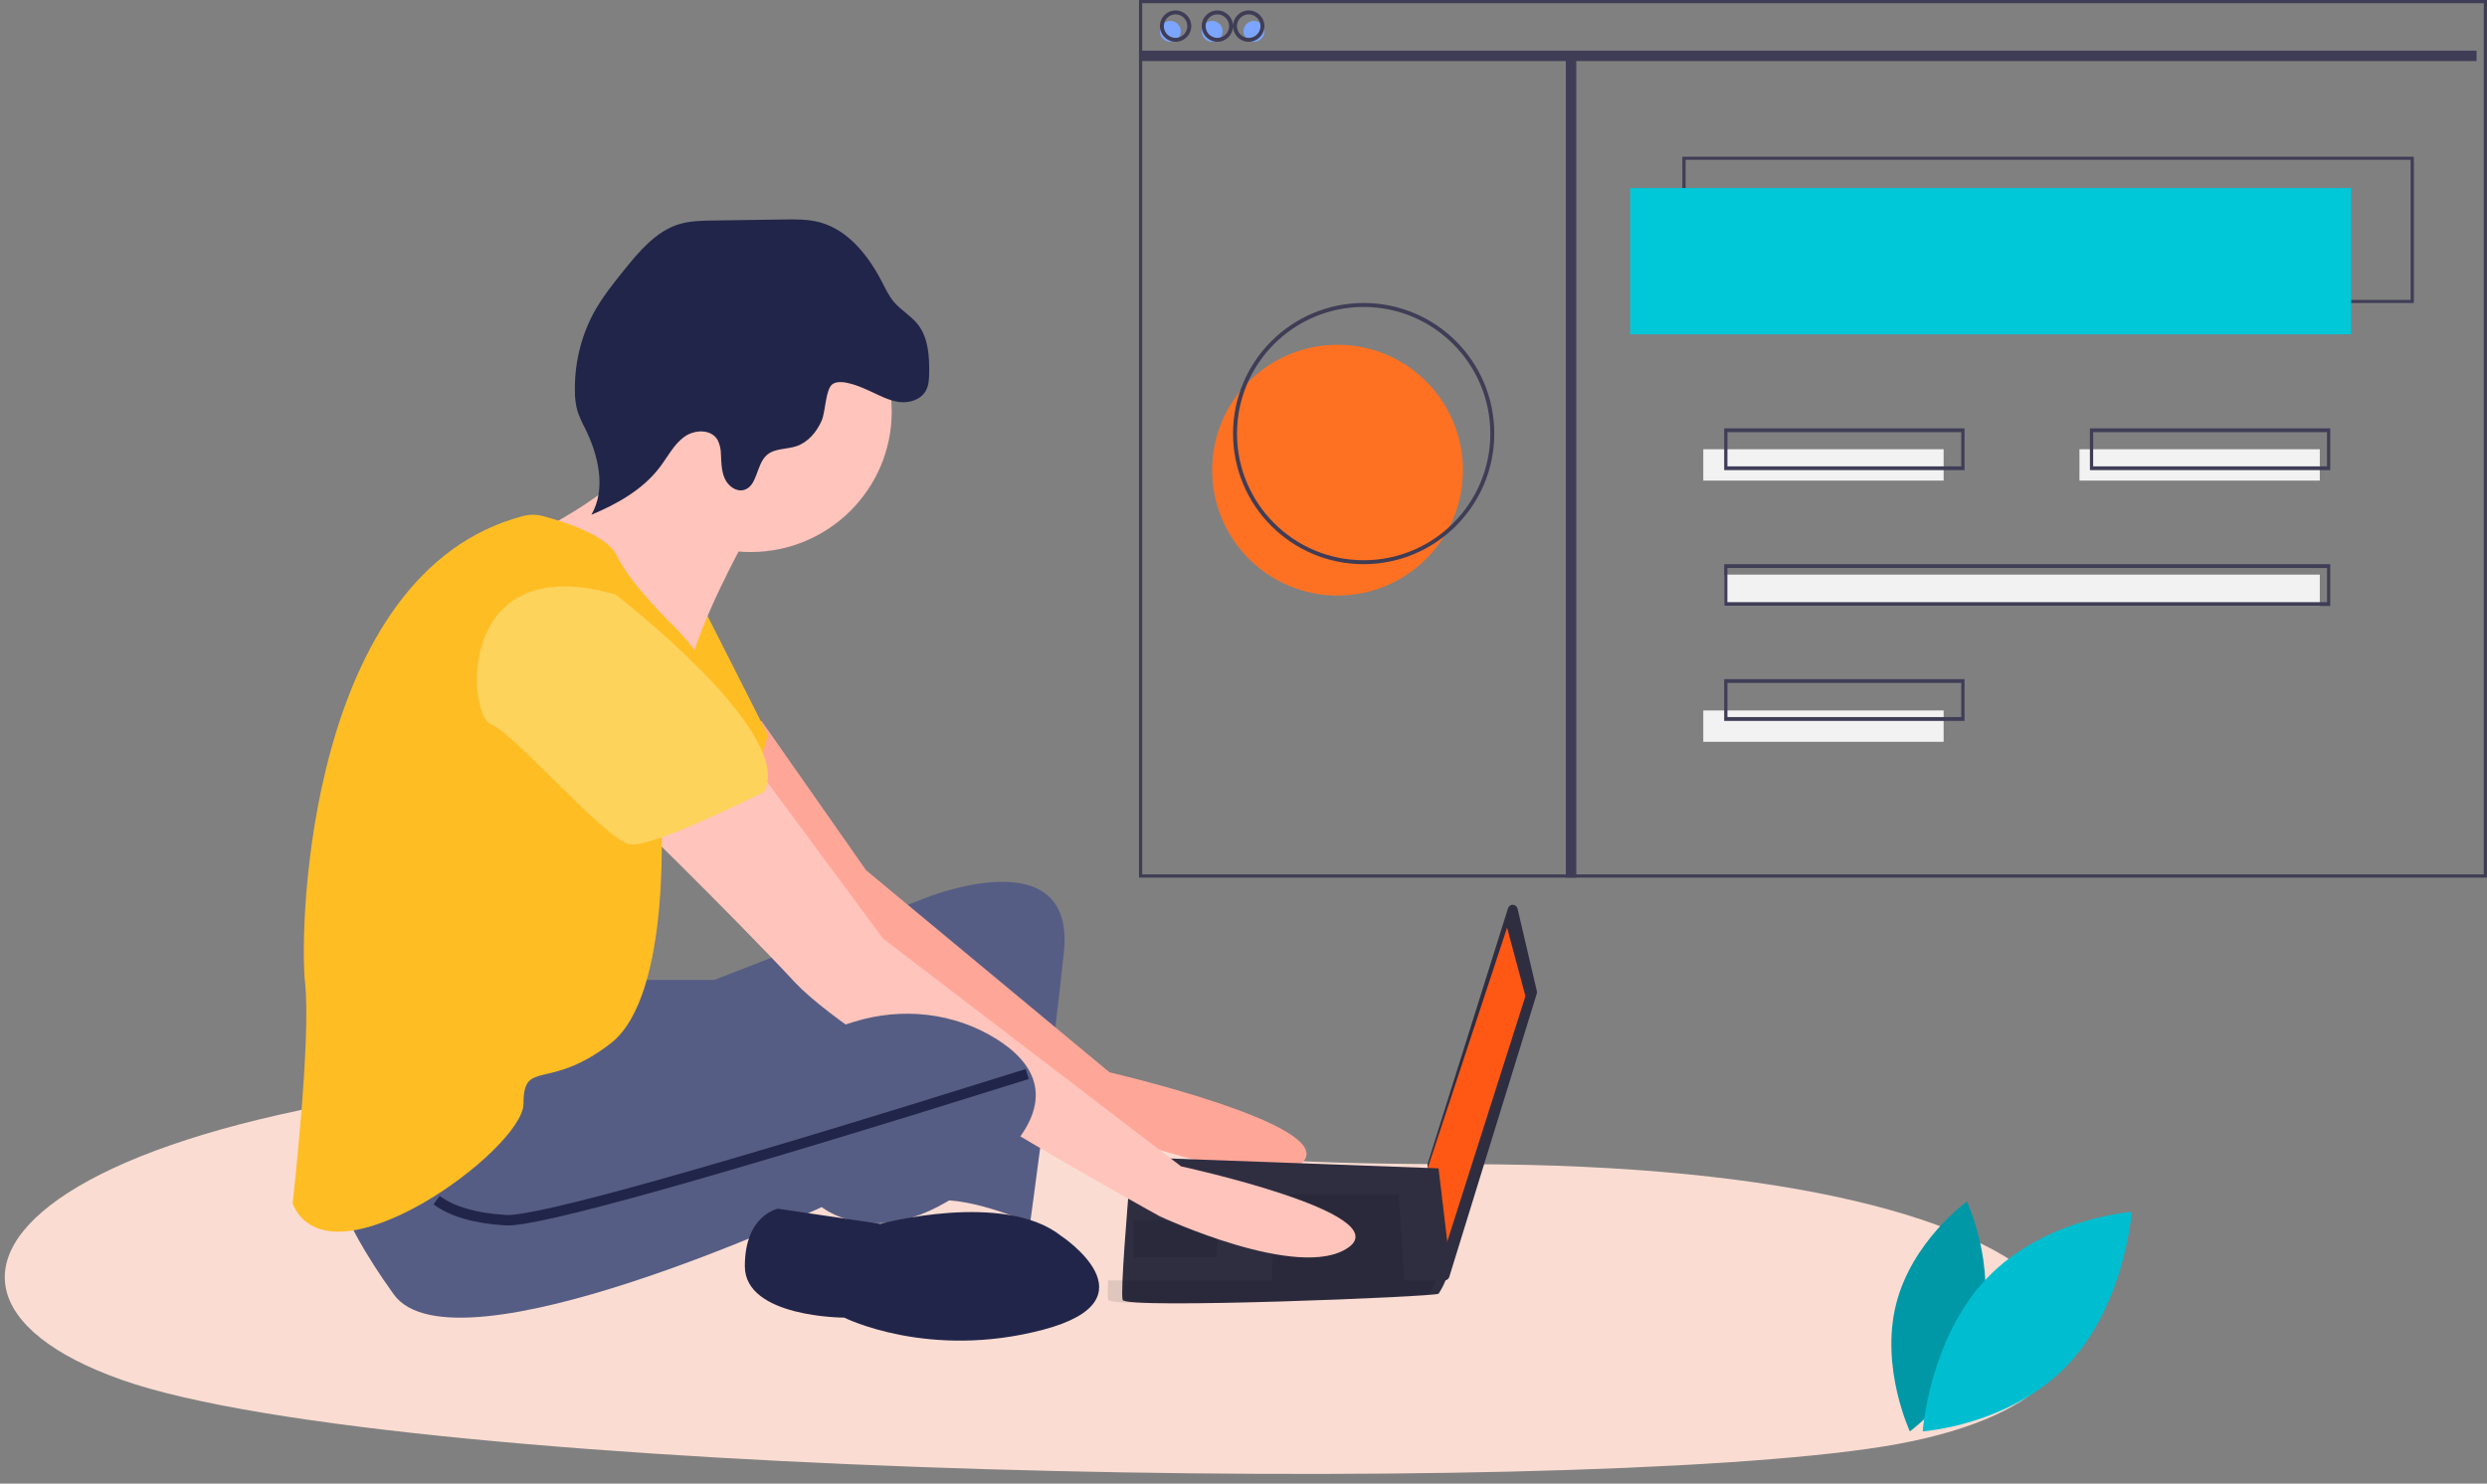 <svg xmlns="http://www.w3.org/2000/svg" xmlns:xlink="http://www.w3.org/1999/xlink" width="238" height="142" viewBox="0 0 238 142">
    <rect x="0" y="0" width="238" height="142" fill="#808080" stroke="none"/>
    <defs>
        <path id="7iphcqscaa" d="M22.075.116c.604-.156 1.24-.155 1.844.005 1.917.499 6.214 1.82 7.135 3.83 1.195 2.608 5.375 6.662 5.375 6.662s5.674 5.503 4.48 9.269c-1.195 3.765-5.674 8.11-5.674 8.11s1.194 17.956-4.778 22.59c-5.972 4.634-8.36 1.448-8.36 5.793 0 4.344-18.514 17.957-22.097 9.558 0 0 1.792-15.64 1.194-21.143-.588-5.424.273-39.262 20.88-44.674z"/>
    </defs>
    <g fill="none" fill-rule="evenodd">
        <g>
            <g>
                <g>
                    <g>
                        <g fill-rule="nonzero" transform="translate(-955 -1090) translate(40 956) translate(900 114) translate(15 20) translate(109)">
                            <circle cx="19" cy="45" r="12" fill="#FF7122"/>
                            <path fill="#3F3D56" d="M122 29H52V15h70v14zm-69.692-.295h69.384v-13.41H52.308v13.41z"/>
                            <path fill="#00C8D8" d="M47 18H116V32H47z"/>
                            <circle cx="3" cy="3" r="1" fill="#7CA5FF"/>
                            <circle cx="7" cy="3" r="1" fill="#7CA5FF"/>
                            <circle cx="11" cy="3" r="1" fill="#7CA5FF"/>
                            <path fill="#3F3D56" d="M129 84H0V0h129v84zM.306 83.693h128.388V.307H.306v83.386z"/>
                            <path fill="#3F3D56" d="M0 4.847H128V5.847H0zM3.5 4C2.672 4 2 3.328 2 2.5S2.672 1 3.5 1 5 1.672 5 2.5c-.001.828-.672 1.499-1.5 1.5zm0-2.625c-.621 0-1.125.504-1.125 1.125S2.879 3.625 3.5 3.625 4.625 3.121 4.625 2.5 4.121 1.376 3.5 1.375zM7.5 4C6.672 4 6 3.328 6 2.5S6.672 1 7.5 1 9 1.672 9 2.5c-.001.828-.672 1.499-1.5 1.5zm0-2.625c-.621 0-1.125.504-1.125 1.125S6.879 3.625 7.5 3.625 8.625 3.121 8.625 2.5 8.121 1.376 7.5 1.375zM10.5 4C9.672 4 9 3.328 9 2.5S9.672 1 10.5 1s1.5.672 1.5 1.5c-.001.828-.672 1.499-1.5 1.5zm0-2.625c-.455 0-.865.274-1.04.694-.173.42-.077.905.245 1.226.321.322.805.418 1.226.244.42-.174.694-.584.694-1.039 0-.621-.504-1.124-1.125-1.125z"/>
                            <path fill="#3F3D56" d="M40.847 5H41.847V84H40.847z"/>
                            <path fill="#F2F2F2" d="M54 43H77V46H54zM90 43H113V46H90z"/>
                            <path fill="#3F3D56" d="M79 45H56v-4h23v4zm-22.691-.364H78.69v-3.272H56.31v3.272z"/>
                            <path fill="#F2F2F2" d="M54 68H77V71H54z"/>
                            <path fill="#3F3D56" d="M79 69H56v-4h23v4zm-22.691-.364H78.69v-3.272H56.31v3.272z"/>
                            <path fill="#F2F2F2" d="M56 55H113V58H56z"/>
                            <path fill="#3F3D56" d="M114 58H56v-4h58v4zm-57.695-.364h57.39v-3.272h-57.39v3.272zM114 45H91v-4h23v4zm-22.691-.364h22.382v-3.272H91.31v3.272zM21.5 54C14.596 54 9 48.404 9 41.5S14.596 29 21.5 29 34 34.596 34 41.5c-.008 6.9-5.6 12.492-12.5 12.5zm0-24.621c-6.694 0-12.121 5.427-12.121 12.121 0 6.694 5.427 12.121 12.121 12.121 6.694 0 12.121-5.427 12.121-12.121-.007-6.691-5.43-12.114-12.121-12.121z"/>
                        </g>
                        <g>
                            <g fill="#FADCD2">
                                <path d="M17.77 36.45C-13.033 31.508-5.545 9.43 57.689 9.43c63.233 0-9.658-9.353 62.81-9.353 72.469 0 92.288 20.633 65.863 29.989-26.425 9.356-137.786 11.323-168.59 6.383z" transform="translate(-955 -1090) translate(40 956) translate(900 114) translate(15 20) matrix(-1 0 0 1 204 21) translate(6 81)"/>
                            </g>
                            <g transform="translate(-955 -1090) translate(40 956) translate(900 114) translate(15 20) matrix(-1 0 0 1 204 21) matrix(-1 0 0 1 176 0)">
                                <path fill="#565D84" fill-rule="nonzero" d="M32.145 72.787h8.215l20.245-7.856s14.377-5.819 13.204 5.237c-1.174 11.056-3.228 25.894-3.228 25.894s-6.455-2.91-9.976-2.037c-3.52.873-1.173-17.747-1.173-17.747S30.678 89.952 28.037 88.207c-2.64-1.746-3.228-13.966-3.228-13.966l7.336-1.454z"/>
                                <path fill="#FE9D8E" fill-rule="nonzero" d="M44.895 48.031l9.991 14.267 23.293 19.34s21.524 4.983 18.576 8.5C93.806 93.653 75.82 86.62 75.82 86.62S48.99 67.28 48.104 65.815C47.22 64.349 37.49 50.576 37.49 50.576l7.405-2.545z"/>
                                <path fill="#FFF" fill-rule="nonzero" d="M44.895 48.031l9.991 14.267 23.293 19.34s21.524 4.983 18.576 8.5C93.806 93.653 75.82 86.62 75.82 86.62S48.99 67.28 48.104 65.815C47.22 64.349 37.49 50.576 37.49 50.576l7.405-2.545z" opacity=".1"/>
                                <path fill="#FFBD24" fill-rule="nonzero" d="M38.978 36.504l6.506 12.854s-1.479 6.278-3.844 6.876c-2.366.598-12.42-7.772-12.42-7.772l9.758-11.958z"/>
                                <path fill="#2F2E41" fill-rule="nonzero" d="M117.227 65.973l1.845 7.882c.02.088.017.18-.01.266l-8.367 27.088c-.068.221-.276.363-.499.34-.223-.023-.4-.204-.425-.434l-1.158-10.553c-.008-.07 0-.14.02-.208l7.68-24.418c.066-.209.258-.347.47-.339.213.009.394.162.444.376z"/>
                                <path fill="#FF5814" fill-rule="nonzero" d="M116.225 67.792L117.982 74.341 110.367 98.258 108.61 90.855z"/>
                                <path fill="#2F2E41" fill-rule="nonzero" d="M79.436 103.421c.288.892 29.94-.297 30.228-.594.25-.372.463-.771.633-1.19.27-.594.518-1.188.518-1.188l-1.151-9.624L80.3 89.75s-.734 8.156-.884 11.889c-.037.942-.037 1.605.02 1.783z"/>
                                <path fill="#000" fill-rule="nonzero" d="M105.841 93.317L106.405 101.551 93.724 101.551 93.724 93.317zM88.678 95.803L88.762 95.788 88.363 99.356 80.493 99.356 80.493 95.803zM78.059 103.408c.292.928 30.441-.31 30.734-.619.255-.388.471-.802.644-1.238H78.038c-.038.981-.038 1.671.02 1.857z" opacity=".1"/>
                                <ellipse cx="43.83" cy="18.389" fill="#FFC4BB" fill-rule="nonzero" rx="13.507" ry="13.449"/>
                                <path fill="#FFC4BB" fill-rule="nonzero" d="M43.279 30.669s-4.347 7.869-5.216 12.106c-.869 4.237-13.038-8.474-13.038-8.474l-1.594-4.389s11.445-5.599 10.576-10.138c-.87-4.54 9.272 10.895 9.272 10.895zM44.57 52.697l11.933 16.132 28.524 21.807s20.665 4.481 16.008 7.767c-4.657 3.286-18.046-2.987-18.046-2.987S54.174 79.583 48.062 73.011c-6.112-6.572-17.464-17.625-17.464-17.625l13.971-2.69z"/>
                                <path fill="#565D84" fill-rule="nonzero" d="M29.435 77.822l3.485 5.475 20.802-6.493c4.565-1.424 9.57-.9 13.618 1.63 3.631 2.27 5.955 5.871.726 11.202-10.456 10.66-17.427 4.898-17.427 4.898s-35.146 16.424-40.956 8.356c-5.809-8.068-6.1-12.102-6.1-12.102s22.366-13.83 25.852-12.966z"/>
                                <path fill="#212549" fill-rule="nonzero" d="M73.552 97.296s9.227 6.08-1.73 8.976c-10.956 2.896-19.029-1.158-19.029-1.158s-9.514 0-9.514-4.923c0-4.922 3.171-5.501 3.171-5.501l9.803 1.448s11.821-3.186 17.3 1.158zM55.308 16.457c.898.412 1.79.9 2.766 1.02.977.119 2.09-.232 2.552-1.125.25-.483.278-1.05.29-1.597.035-1.658-.082-3.45-1.102-4.733-.65-.816-1.599-1.33-2.271-2.127-.482-.57-.803-1.263-1.148-1.93C55.087 3.438 53.151 1.01 50.46.28c-1.124-.304-2.303-.29-3.465-.273l-6.777.099c-1.097.016-2.21.034-3.26.36-2.182.68-3.77 2.567-5.225 4.372-1.088 1.35-2.18 2.715-2.996 4.255-1.171 2.247-1.763 4.766-1.72 7.315-.01.654.073 1.306.244 1.936.2.578.447 1.137.739 1.67 1.27 2.57 2.026 5.778.594 8.256 2.487-1.045 4.947-2.416 6.587-4.604.734-.98 1.309-2.125 2.287-2.844.978-.718 2.571-.78 3.198.274.216.427.327.9.324 1.382.046.791.044 1.613.37 2.331.327.719 1.103 1.298 1.845 1.083 1.277-.37 1.155-2.387 2.139-3.303.747-.696 1.9-.563 2.86-.879 1.118-.368 1.957-1.365 2.435-2.468.363-.839.358-3.034 1.046-3.488.862-.57 2.823.336 3.623.703z"/>
                                <g transform="translate(0 28.27)">
                                    <use fill="#FFBD24" fill-rule="nonzero" xlink:href="#7iphcqscaa"/>
                                </g>
                                <path fill="#FDD35C" fill-rule="nonzero" d="M30.903 35.907s17.329 13.286 14.204 18.895c0 0-10.51 5.314-12.783 5.02-2.273-.296-11.08-10.63-13.352-11.515-2.272-.886-3.409-16.829 11.931-12.4z"/>
                                <path stroke="#212549" d="M13.78 93.866c1.472 1.098 3.678 1.739 6.619 1.922 2.94.183 19.574-4.48 49.903-13.988"/>
                            </g>
                            <path fill="#0098A7" fill-rule="nonzero" d="M22.559 106.128C21.052 112.203 15.77 116 15.77 116s-2.837-6.053-1.33-12.128C15.948 97.797 21.23 94 21.23 94s2.837 6.053 1.33 12.128z" transform="translate(-955 -1090) translate(40 956) translate(900 114) translate(15 20) matrix(-1 0 0 1 204 21) matrix(-1 0 0 1 37 0)"/>
                            <path fill="#00BED0" fill-rule="nonzero" d="M6.14 101.348C.619 107.148 0 116 0 116s8.336-.55 13.86-6.348C19.381 103.852 20 95 20 95s-8.336.55-13.86 6.348z" transform="translate(-955 -1090) translate(40 956) translate(900 114) translate(15 20) matrix(-1 0 0 1 204 21) matrix(-1 0 0 1 20 0)"/>
                        </g>
                    </g>
                </g>
            </g>
        </g>
    </g>
</svg>
